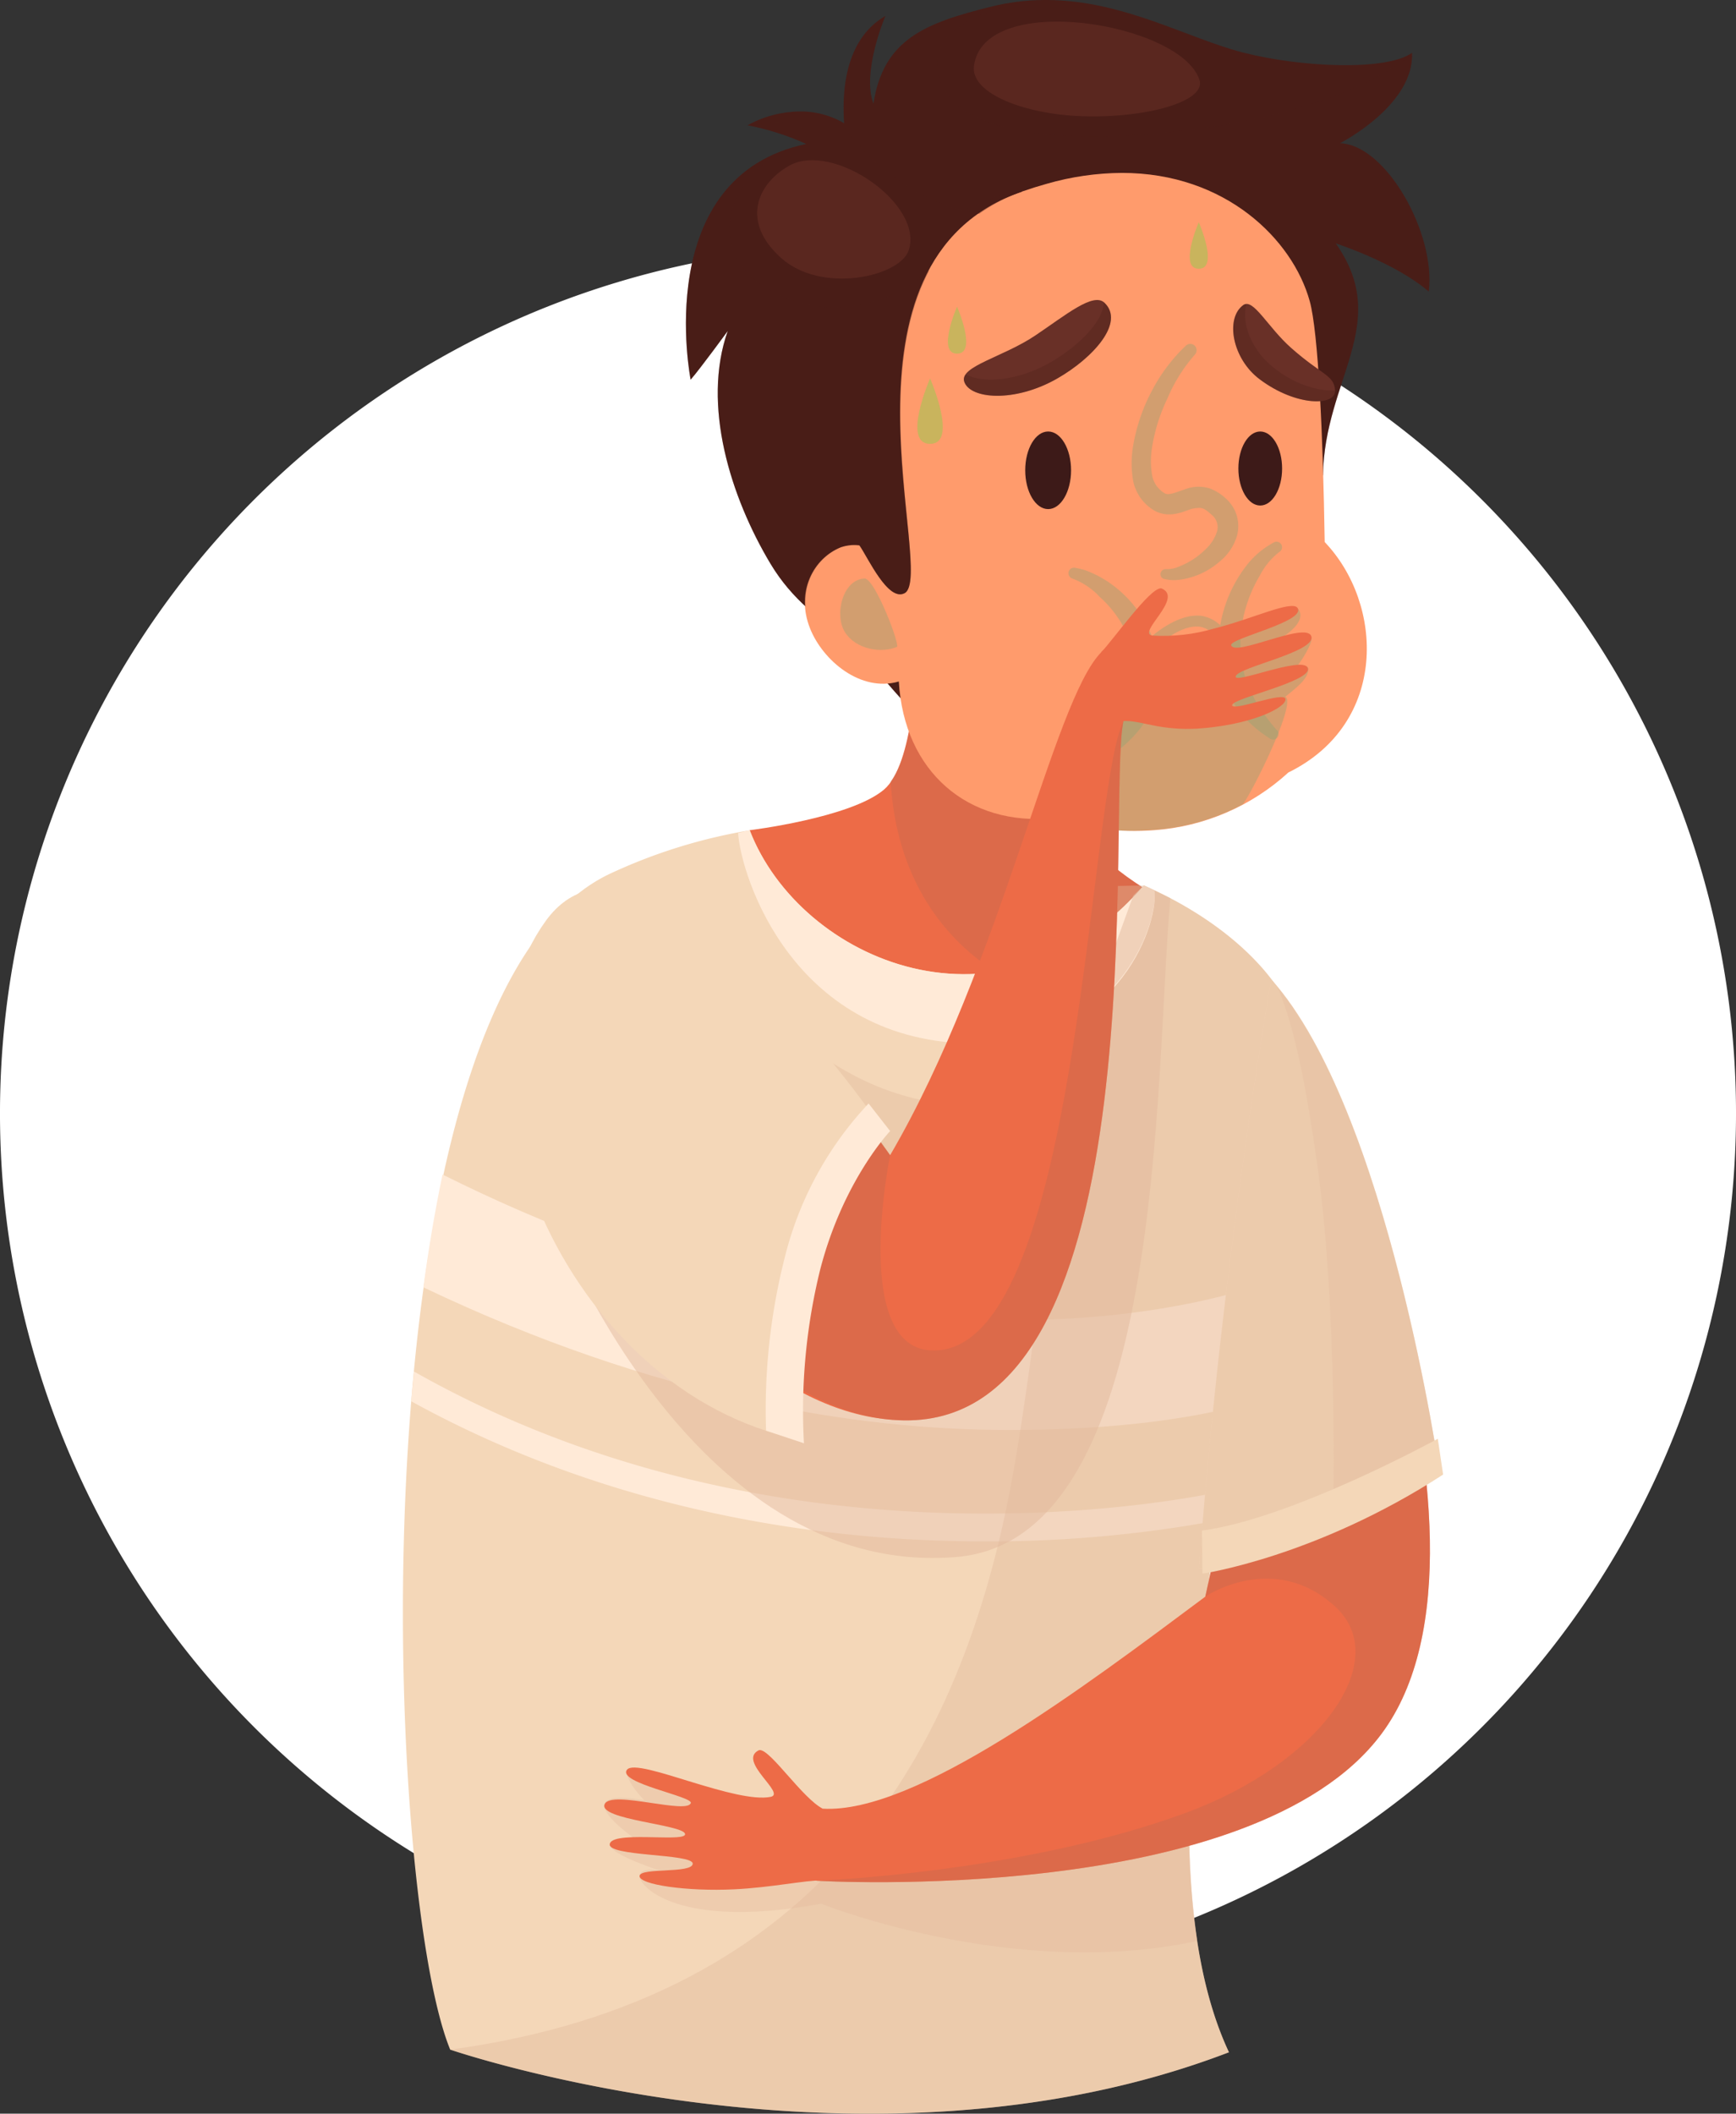 <svg xmlns="http://www.w3.org/2000/svg" xmlns:xlink="http://www.w3.org/1999/xlink" width="231.886" height="282.301" viewBox="0 0 231.886 282.301">
  <rect x="0" y="0" width="231.886" height="282.301" fill="#333333" stroke="none"/>
  <defs>
    <clipPath id="clip-path">
      <rect id="Rectángulo_377504" data-name="Rectángulo 377504" width="231.886" height="282.301" fill="none"/>
    </clipPath>
    <clipPath id="clip-path-2">
      <rect id="Rectángulo_377462" data-name="Rectángulo 377462" width="231.887" height="282.301" fill="none"/>
    </clipPath>
    <clipPath id="clip-path-3">
      <path id="Trazado_819715" data-name="Trazado 819715" d="M18.553,3.523A34.753,34.753,0,0,1,26.4,6.017C5.541,10.384,10.955,37.5,10.955,37.5c1.3-1.491,4.953-6.5,4.953-6.5-3.5,9.932.417,22.234,5.7,31.065,2.973,4.962,6.568,7.278,10.82,10.873,3.781,3.2,7.784,9.719,11.485,11.033-.036-19.491,6.462-40.944-2.015-59.538-2.2-4.837-5.565-10.606-7.686-15.462-.728-1.66-.648-4.5-1.944-5.192a11.418,11.418,0,0,0-6.781-2.1,14.72,14.72,0,0,0-6.932,1.846" transform="translate(-10.323 -1.677)" fill="none"/>
    </clipPath>
    <linearGradient id="linear-gradient" x1="-0.785" y1="5.015" x2="-0.68" y2="5.015" gradientUnits="objectBoundingBox">
      <stop offset="0" stop-color="#9f5141"/>
      <stop offset="0.271" stop-color="#844033"/>
      <stop offset="0.754" stop-color="#59261f"/>
      <stop offset="1" stop-color="#491d17"/>
    </linearGradient>
    <clipPath id="clip-path-4">
      <path id="Trazado_819716" data-name="Trazado 819716" d="M39.415,0a29.7,29.7,0,0,0-7.1.914C23.7,3.071,17.989,5.2,16.684,13.873,15.069,9.6,18.273,2.139,18.273,2.139,7.063,8.627,15.3,32.9,20.883,37.314c2.1,1.669,5.272,1.571,8.21,1.473.888-.027,1.749-.062,2.565-.044,9.044.2,17.947.754,26.973,1.322,5.272.32,13.447,3.888,13.917-.5.053,7.509-.3,17.192,4.18,23.929.2-12.888,9.24-20.308,1.7-30.994,0,0,7.935,2.547,12.426,6.435.959-7.8-5.743-19.642-11.867-19.8,0,0,9.95-5.068,9.63-12.071C85.2,9.488,73.933,9.018,66.131,7.038,58.72,5.157,50.172.071,39.921,0Z" transform="translate(-12.696)" fill="none"/>
    </clipPath>
    <linearGradient id="linear-gradient-2" x1="-1.669" y1="3.326" x2="-1.54" y2="3.326" xlink:href="#linear-gradient"/>
    <clipPath id="clip-path-6">
      <rect id="Rectángulo_377465" data-name="Rectángulo 377465" width="78.227" height="63.192" fill="none"/>
    </clipPath>
    <clipPath id="clip-path-7">
      <path id="Trazado_819718" data-name="Trazado 819718" d="M10.742,15.132S15.97,37.038,41.23,39.044,72.863,23.28,72.863,23.28s-9.186-4.58-24.914-8.272a87.716,87.716,0,0,0-20.041-2.556c-10.03,0-15.231,2.334-17.166,2.68" transform="translate(-10.742 -12.452)" fill="none"/>
    </clipPath>
    <linearGradient id="linear-gradient-3" x1="-1.535" y1="6.009" x2="-1.392" y2="6.009" gradientUnits="objectBoundingBox">
      <stop offset="0" stop-color="#ffb283"/>
      <stop offset="0.323" stop-color="#feaf80"/>
      <stop offset="0.533" stop-color="#fca679"/>
      <stop offset="0.71" stop-color="#f8976c"/>
      <stop offset="0.868" stop-color="#f3825b"/>
      <stop offset="1" stop-color="#ed6b47"/>
    </linearGradient>
    <clipPath id="clip-path-8">
      <path id="Trazado_819719" data-name="Trazado 819719" d="M29.34,26.4C24.867,30.178,11.4,31.82,11.4,31.82c-2.645,6.488,34.012,7.553,57.328,10.464,0,0-11.787-6.115-11.574-9.7.142-2.4,1.092-8.45,1.092-8.45L33.583,10.039S33.325,23.015,29.34,26.4" transform="translate(-11.267 -10.039)" fill="none"/>
    </clipPath>
    <linearGradient id="linear-gradient-4" x1="-1.626" y1="5.988" x2="-1.478" y2="5.988" xlink:href="#linear-gradient-3"/>
    <clipPath id="clip-path-10">
      <rect id="Rectángulo_377469" data-name="Rectángulo 377469" width="38.483" height="45.267" fill="none"/>
    </clipPath>
    <clipPath id="clip-path-11">
      <path id="Trazado_819721" data-name="Trazado 819721" d="M44.442,4.049c-17.574,4.9-24,15.87-24.186,27.266-.062,4.234-1.615,12.124.612,21.373a5.746,5.746,0,0,0-3.923-.1c-3.657,1.438-6.08,5.911-4.154,10.811,1.7,4.331,6.8,8.618,11.876,7.127.683,12.044,9.266,19.4,20.7,18.248a34.8,34.8,0,0,0,13.464,1.607,29.677,29.677,0,0,0,17.867-7.7C90.054,76.12,89.451,60.179,81.551,51.9c-.222-14.3-.852-28.038-2-32.174C77.282,11.522,68.335,2.6,54.462,2.6A36.973,36.973,0,0,0,44.442,4.049" transform="translate(-12.113 -2.602)" fill="none"/>
    </clipPath>
    <linearGradient id="linear-gradient-5" x1="-1.342" y1="2.944" x2="-1.23" y2="2.944" gradientUnits="objectBoundingBox">
      <stop offset="0" stop-color="#a0c752"/>
      <stop offset="0.201" stop-color="#a4c553"/>
      <stop offset="0.408" stop-color="#b0bf56"/>
      <stop offset="0.618" stop-color="#c5b55c"/>
      <stop offset="0.829" stop-color="#e1a864"/>
      <stop offset="1" stop-color="#ff9b6c"/>
    </linearGradient>
    <clipPath id="clip-path-13">
      <rect id="Rectángulo_377472" data-name="Rectángulo 377472" width="7.622" height="9.539" fill="none"/>
    </clipPath>
    <clipPath id="clip-path-14">
      <rect id="Rectángulo_377473" data-name="Rectángulo 377473" width="40.9" height="36.294" fill="none"/>
    </clipPath>
    <clipPath id="clip-path-15">
      <rect id="Rectángulo_377474" data-name="Rectángulo 377474" width="113.111" height="164.048" fill="none"/>
    </clipPath>
    <clipPath id="clip-path-16">
      <rect id="Rectángulo_377475" data-name="Rectángulo 377475" width="82.507" height="89.837" fill="none"/>
    </clipPath>
    <clipPath id="clip-path-17">
      <rect id="Rectángulo_377476" data-name="Rectángulo 377476" width="14.27" height="31.543" fill="none"/>
    </clipPath>
    <clipPath id="clip-path-18">
      <path id="Trazado_819732" data-name="Trazado 819732" d="M17.954,13.081C11.98,18.983,11.8,29,13.019,36.841c.737,4.757,1.225,9.426,4.021,13.447C18.131,51.859,20.794,57.726,23,56.6c4.42-2.246-11.246-44.37,15.737-53.663a1.417,1.417,0,0,0-.462-.062c-3.63,0-18.071,7.962-20.325,10.207" transform="translate(-12.419 -2.874)" fill="none"/>
    </clipPath>
    <linearGradient id="linear-gradient-6" x1="-1.678" y1="8.015" x2="-1.521" y2="8.015" xlink:href="#linear-gradient"/>
    <clipPath id="clip-path-20">
      <rect id="Rectángulo_377479" data-name="Rectángulo 377479" width="32.51" height="60.9" fill="none"/>
    </clipPath>
    <clipPath id="clip-path-21">
      <rect id="Rectángulo_377480" data-name="Rectángulo 377480" width="7.662" height="3.037" fill="none"/>
    </clipPath>
    <clipPath id="clip-path-22">
      <rect id="Rectángulo_377481" data-name="Rectángulo 377481" width="7.921" height="2.843" fill="none"/>
    </clipPath>
    <clipPath id="clip-path-23">
      <rect id="Rectángulo_377482" data-name="Rectángulo 377482" width="30.211" height="12.662" fill="none"/>
    </clipPath>
    <clipPath id="clip-path-24">
      <rect id="Rectángulo_377483" data-name="Rectángulo 377483" width="20.469" height="15.809" fill="none"/>
    </clipPath>
    <clipPath id="clip-path-25">
      <rect id="Rectángulo_377484" data-name="Rectángulo 377484" width="8.198" height="16.074" fill="none"/>
    </clipPath>
    <clipPath id="clip-path-26">
      <rect id="Rectángulo_377485" data-name="Rectángulo 377485" width="79.214" height="24.381" fill="none"/>
    </clipPath>
    <clipPath id="clip-path-27">
      <rect id="Rectángulo_377486" data-name="Rectángulo 377486" width="29.26" height="29.813" fill="none"/>
    </clipPath>
    <clipPath id="clip-path-28">
      <path id="Trazado_819742" data-name="Trazado 819742" d="M65.824,91.584C49.493,103.77,27.1,120.643,14.709,119.9c-5.4,4.882-.8,9.63-.8,9.63s58.234,3.515,75.453-19.624c19.624-26.379-11.654-94.455-11.654-94.455C75.259,49.8,65.824,91.584,65.824,91.584" transform="translate(-12.084 -15.448)" fill="#ff9b6c"/>
    </clipPath>
    <linearGradient id="linear-gradient-7" x1="-0.521" y1="1.064" x2="-0.462" y2="1.064" xlink:href="#linear-gradient-3"/>
    <clipPath id="clip-path-30">
      <rect id="Rectángulo_377489" data-name="Rectángulo 377489" width="81.919" height="77.238" fill="none"/>
    </clipPath>
    <clipPath id="clip-path-31">
      <rect id="Rectángulo_377490" data-name="Rectángulo 377490" width="28.52" height="29.65" fill="none"/>
    </clipPath>
    <clipPath id="clip-path-32">
      <path id="Trazado_819748" data-name="Trazado 819748" d="M29.71,26.371c-2.849,1.456,3.754,5.787,1.6,6.213-2.29.444-6.426-.737-10.287-1.908-4.287-1.314-8.246-2.627-8.9-1.7-1.269,1.757,8.822,3.541,8.538,4.429-.249.754-2.725.364-5.325-.018-2.84-.426-5.831-.852-6.2.213C8.4,35.628,19.494,36.267,19.885,37.5c.178.577-1.8.524-4.047.479-2.654-.053-5.68-.115-5.991.843-.577,1.766,11.086,1.3,11.068,2.68-.036,1.367-7.012.479-7.1,1.642s6.355,2.095,12.657,1.784c4.864-.231,9.559-1.225,11.618-1.18l.178-9.595c-2.725-1.429-6.914-7.82-8.379-7.82a.4.4,0,0,0-.178.036" transform="translate(-9.093 -26.335)" fill="none"/>
    </clipPath>
    <linearGradient id="linear-gradient-8" x1="-2.389" y1="2.122" x2="-2.119" y2="2.122" xlink:href="#linear-gradient-3"/>
    <clipPath id="clip-path-33">
      <path id="Trazado_819749" data-name="Trazado 819749" d="M16.573,17.391l2.476,9.275c1.03-.275,2.414.08,4.234.444a22.8,22.8,0,0,0,6.062.488c7.154-.462,11.893-2.769,11.84-3.932-.018-.6-1.917-.133-3.746.346-1.686.444-3.337.879-3.382.462-.115-.923,10.642-3.16,10.118-4.944-.275-.95-3.044-.266-5.547.408-2.246.612-4.3,1.225-4.083.639.426-1.225,10.74-3.24,10.092-5.308-.337-1.074-3.071-.284-5.7.5-2.441.728-4.793,1.456-5.006.683-.257-.9,10.065-3.169,8.858-4.979-.728-1.1-6.115,1.5-11.175,2.76a24.216,24.216,0,0,1-8.183.932c-2.2-.3,4.172-4.97,1.251-6.275a.3.3,0,0,0-.16-.036c-1.509,0-6.4,6.941-7.953,8.538" transform="translate(-16.573 -8.853)" fill="none"/>
    </clipPath>
    <linearGradient id="linear-gradient-9" x1="-4.937" y1="10.008" x2="-4.639" y2="10.008" xlink:href="#linear-gradient-3"/>
    <clipPath id="clip-path-34">
      <path id="Trazado_819750" data-name="Trazado 819750" d="M82.674,10.477C76.16,17.062,69.423,52.1,54.476,77.648c0,0-28.828-40.651-43.544-30.062-11.414,8.192,14.423,65.024,45.39,65.476,34.5.515,27.027-82.811,29.325-93.426,2.565-2.068,1.172-9.905-1.509-9.905a2.1,2.1,0,0,0-1.464.746" transform="translate(-8.18 -9.731)" fill="none"/>
    </clipPath>
    <linearGradient id="linear-gradient-10" x1="-0.295" y1="1.538" x2="-0.231" y2="1.538" xlink:href="#linear-gradient-3"/>
    <clipPath id="clip-path-36">
      <rect id="Rectángulo_377495" data-name="Rectángulo 377495" width="53.913" height="93.43" fill="none"/>
    </clipPath>
    <clipPath id="clip-path-37">
      <rect id="Rectángulo_377496" data-name="Rectángulo 377496" width="32.204" height="78.672" fill="none"/>
    </clipPath>
    <clipPath id="clip-path-38">
      <rect id="Rectángulo_377497" data-name="Rectángulo 377497" width="21.692" height="70.925" fill="none"/>
    </clipPath>
    <clipPath id="clip-path-39">
      <rect id="Rectángulo_377498" data-name="Rectángulo 377498" width="3.399" height="8.741" fill="none"/>
    </clipPath>
    <clipPath id="clip-path-40">
      <rect id="Rectángulo_377499" data-name="Rectángulo 377499" width="2.445" height="6.288" fill="none"/>
    </clipPath>
    <clipPath id="clip-path-41">
      <rect id="Rectángulo_377500" data-name="Rectángulo 377500" width="2.416" height="6.211" fill="none"/>
    </clipPath>
    <clipPath id="clip-path-42">
      <rect id="Rectángulo_377501" data-name="Rectángulo 377501" width="19.649" height="12.471" fill="none"/>
    </clipPath>
    <clipPath id="clip-path-43">
      <rect id="Rectángulo_377502" data-name="Rectángulo 377502" width="13.606" height="12.973" fill="none"/>
    </clipPath>
  </defs>
  <g id="Grupo_1073240" data-name="Grupo 1073240" clip-path="url(#clip-path)">
    <g id="Grupo_1073132" data-name="Grupo 1073132">
      <g id="Grupo_1073131" data-name="Grupo 1073131" clip-path="url(#clip-path-2)">
        <path id="Trazado_819714" data-name="Trazado 819714" d="M231.887,119.635A115.944,115.944,0,1,1,115.944,3.691,115.944,115.944,0,0,1,231.887,119.635" transform="translate(0 29.069)" fill="#fff"/>
      </g>
    </g>
    <g id="Grupo_1073134" data-name="Grupo 1073134" transform="translate(91.622 14.885)">
      <g id="Grupo_1073133" data-name="Grupo 1073133" clip-path="url(#clip-path-3)">
        <rect id="Rectángulo_377463" data-name="Rectángulo 377463" width="85.052" height="50.119" transform="translate(-10.154 81.944) rotate(-86.249)" fill="url(#linear-gradient)"/>
      </g>
    </g>
    <g id="Grupo_1073136" data-name="Grupo 1073136" transform="translate(112.683)">
      <g id="Grupo_1073135" data-name="Grupo 1073135" clip-path="url(#clip-path-4)">
        <rect id="Rectángulo_377464" data-name="Rectángulo 377464" width="68.906" height="88.727" transform="translate(-9.778 63.225) rotate(-86.249)" fill="url(#linear-gradient-2)"/>
      </g>
    </g>
    <g id="Grupo_1073141" data-name="Grupo 1073141">
      <g id="Grupo_1073140" data-name="Grupo 1073140" clip-path="url(#clip-path-2)">
        <g id="Grupo_1073139" data-name="Grupo 1073139" transform="translate(112.708 0.306)" opacity="0.3" style="mix-blend-mode: multiply;isolation: isolate">
          <g id="Grupo_1073138" data-name="Grupo 1073138">
            <g id="Grupo_1073137" data-name="Grupo 1073137" clip-path="url(#clip-path-6)">
              <path id="Trazado_819717" data-name="Trazado 819717" d="M78.971,18.86c6.124.16,12.825,12,11.867,19.811-4.491-3.9-12.426-6.444-12.426-6.444,7.536,10.7-1.509,18.115-1.7,30.994-4.491-6.737-4.136-16.429-4.18-23.929-.479,4.385-8.645.825-13.917.488-1.962-.115-3.905-.222-5.858-.346-5.494-6.444-11.388-11.317-16.58-10.944C21.288,29.556,12.838,16.766,12.838,16.766l-.035-.142c-.506-6.2.754-12.044,5.459-14.76,0,0-3.222,7.464-1.589,11.743C17.968,4.926,23.666,2.8,32.285.639a28.045,28.045,0,0,1,3.71-.6C29.87,1.748,23.666,4.455,25.468,10.251c2.822,9.1,22.891,8.414,35.947,6.479C81.82,13.7,88.592,6.789,88.592,6.789c.319,7-9.621,12.071-9.621,12.071" transform="translate(-12.7 -0.031)" fill="#491d17"/>
            </g>
          </g>
        </g>
      </g>
    </g>
    <g id="Grupo_1073143" data-name="Grupo 1073143" transform="translate(95.343 110.521)">
      <g id="Grupo_1073142" data-name="Grupo 1073142" clip-path="url(#clip-path-7)">
        <rect id="Rectángulo_377467" data-name="Rectángulo 377467" width="62.121" height="28.589" transform="translate(0)" fill="url(#linear-gradient-3)"/>
      </g>
    </g>
    <g id="Grupo_1073145" data-name="Grupo 1073145" transform="translate(100 89.103)">
      <g id="Grupo_1073144" data-name="Grupo 1073144" clip-path="url(#clip-path-8)">
        <rect id="Rectángulo_377468" data-name="Rectángulo 377468" width="59.973" height="32.246" transform="translate(-2.509)" fill="url(#linear-gradient-4)"/>
      </g>
    </g>
    <g id="Grupo_1073150" data-name="Grupo 1073150">
      <g id="Grupo_1073149" data-name="Grupo 1073149" clip-path="url(#clip-path-2)">
        <g id="Grupo_1073148" data-name="Grupo 1073148" transform="translate(118.978 89.097)" opacity="0.4" style="mix-blend-mode: multiply;isolation: isolate">
          <g id="Grupo_1073147" data-name="Grupo 1073147">
            <g id="Grupo_1073146" data-name="Grupo 1073146" clip-path="url(#clip-path-10)">
              <path id="Trazado_819720" data-name="Trazado 819720" d="M16.742,10.038S16.7,20.92,13.4,25.3c.932,16.58,11.272,26.911,25.225,30,13.225-3.941,13.26-13.021,13.26-13.021S40.1,36.177,40.316,32.591a90.635,90.635,0,0,0-.568-9.062Z" transform="translate(-13.404 -10.041)" fill="#c4694d"/>
            </g>
          </g>
        </g>
      </g>
    </g>
    <g id="Grupo_1073152" data-name="Grupo 1073152" transform="translate(107.508 23.095)">
      <g id="Grupo_1073151" data-name="Grupo 1073151" clip-path="url(#clip-path-11)">
        <rect id="Rectángulo_377471" data-name="Rectángulo 377471" width="79.189" height="88.065" transform="translate(-1.248 0)" fill="url(#linear-gradient-5)"/>
      </g>
    </g>
    <g id="Grupo_1073169" data-name="Grupo 1073169">
      <g id="Grupo_1073168" data-name="Grupo 1073168" clip-path="url(#clip-path-2)">
        <g id="Grupo_1073155" data-name="Grupo 1073155" transform="translate(112.226 77.259)" opacity="0.4" style="mix-blend-mode: multiply;isolation: isolate">
          <g id="Grupo_1073154" data-name="Grupo 1073154">
            <g id="Grupo_1073153" data-name="Grupo 1073153" clip-path="url(#clip-path-13)">
              <path id="Trazado_819722" data-name="Trazado 819722" d="M15.966,8.705c-3.018.062-4.145,4.882-2.689,7.172,1.5,2.37,4.97,2.831,6.967,1.953.284-.577-2.876-8.831-4.278-9.124" transform="translate(-12.638 -8.701)" fill="#8fa373"/>
            </g>
          </g>
        </g>
        <path id="Trazado_819723" data-name="Trazado 819723" d="M33.679,18.316C-.67,34.577,3.315,153.263,12.377,175.346c0,0,55.349,19.021,104.024.355C99,138.547,130.211,51.112,124.868,37.213c-2.13-5.521-8.778-12.479-19.828-17.352C86.125,41.624,59.134,29.97,52.389,12.494a72.06,72.06,0,0,0-18.71,5.822" transform="translate(47.756 98.399)" fill="#f4d7b8"/>
        <g id="Grupo_1073158" data-name="Grupo 1073158" transform="translate(92.525 130.408)" opacity="0.4" style="mix-blend-mode: multiply;isolation: isolate">
          <g id="Grupo_1073157" data-name="Grupo 1073157">
            <g id="Grupo_1073156" data-name="Grupo 1073156" clip-path="url(#clip-path-14)">
              <path id="Trazado_819724" data-name="Trazado 819724" d="M16.877,14.693S29.551,33.918,51.332,31.77l-9.16,19.216L10.424,27.066Z" transform="translate(-10.428 -14.69)" fill="#e2b89c"/>
            </g>
          </g>
        </g>
        <path id="Trazado_819725" data-name="Trazado 819725" d="M8.928,17.674c57.737,28.855,99.7,17.911,108.737,14.893-1,5.148-2.148,10.58-3.2,16.207-7.118,1.722-16.793,3.018-29.947,3.018-20.334,0-47.183-4.278-78.151-19.056C7.064,27.544,7.916,22.5,8.928,17.674" transform="translate(50.184 139.196)" fill="#ffead7"/>
        <path id="Trazado_819726" data-name="Trazado 819726" d="M6.553,20.638c48.16,27.284,100.464,17.627,108.053,16-.222,1.3-.435,2.592-.648,3.888a168.308,168.308,0,0,1-31.322,2.8c-21.124,0-49.349-3.79-76.447-18.71.107-1.331.24-2.654.364-3.976" transform="translate(48.743 162.539)" fill="#ffead7"/>
        <g id="Grupo_1073161" data-name="Grupo 1073161" transform="translate(60.131 118.253)" opacity="0.4" style="mix-blend-mode: multiply;isolation: isolate">
          <g id="Grupo_1073160" data-name="Grupo 1073160">
            <g id="Grupo_1073159" data-name="Grupo 1073159" clip-path="url(#clip-path-15)">
              <path id="Trazado_819727" data-name="Trazado 819727" d="M110.8,169.164C93.41,132.01,124.608,44.575,119.265,30.676c-2.121-5.521-8.769-12.479-19.82-17.352l-7.367.142c-2.885,20.21-6.444,58.42-10.251,79.189-6.657,36.213-25.172,69.408-75.053,76.154,0,0,55.349,19.021,104.024.355" transform="translate(-6.781 -13.317)" fill="#e2b89c"/>
            </g>
          </g>
        </g>
        <g id="Grupo_1073164" data-name="Grupo 1073164" transform="translate(73.816 118.253)" opacity="0.5" style="mix-blend-mode: multiply;isolation: isolate">
          <g id="Grupo_1073163" data-name="Grupo 1073163">
            <g id="Grupo_1073162" data-name="Grupo 1073162" clip-path="url(#clip-path-16)">
              <path id="Trazado_819728" data-name="Trazado 819728" d="M8.317,57.631s18.222,48.426,53.982,45.39c27.985-2.379,26.37-63.559,28.527-87.994l-3.533-1.7-1.393,1.3L61.989,80.637Z" transform="translate(-8.313 -13.325)" fill="#e2b89c"/>
            </g>
          </g>
        </g>
        <path id="Trazado_819729" data-name="Trazado 819729" d="M15.429,11.676c0,2.867,1.376,5.183,3.062,5.183s3.062-2.317,3.062-5.183-1.367-5.183-3.062-5.183-3.062,2.317-3.062,5.183" transform="translate(121.515 51.137)" fill="#3d1a18"/>
        <path id="Trazado_819730" data-name="Trazado 819730" d="M18.637,11.437c0,2.725,1.3,4.944,2.92,4.944s2.92-2.219,2.92-4.944-1.3-4.944-2.92-4.944-2.92,2.21-2.92,4.944" transform="translate(146.78 51.137)" fill="#3d1a18"/>
        <g id="Grupo_1073167" data-name="Grupo 1073167" transform="translate(151.159 45.933)" opacity="0.4" style="mix-blend-mode: multiply;isolation: isolate">
          <g id="Grupo_1073166" data-name="Grupo 1073166">
            <g id="Grupo_1073165" data-name="Grupo 1073165" clip-path="url(#clip-path-17)">
              <path id="Trazado_819731" data-name="Trazado 819731" d="M21.605,35.258a3.9,3.9,0,0,0,1.7-.32,10.53,10.53,0,0,0,3.817-2.547,5.378,5.378,0,0,0,1.349-2.29,2.135,2.135,0,0,0-.746-2.095c-1.118-.994-1.314-1.012-2.45-.843-.932.16-2.893,1.438-5.068.355a5.947,5.947,0,0,1-3.027-4.349,13.879,13.879,0,0,1,.08-4.553,24.309,24.309,0,0,1,2.512-7.251,22.883,22.883,0,0,1,4.464-5.92l.071-.062a.846.846,0,0,1,1.2.089.856.856,0,0,1-.035,1.145,21.372,21.372,0,0,0-3.639,5.8,23.693,23.693,0,0,0-2.077,6.595,11.286,11.286,0,0,0,0,3.666,3.531,3.531,0,0,0,1.66,2.432c.541.364,1.464-.1,3.133-.648a4.969,4.969,0,0,1,2.858,0,6.314,6.314,0,0,1,2.2,1.358,4.923,4.923,0,0,1,1.518,4.9,6.865,6.865,0,0,1-2.281,3.479,10.163,10.163,0,0,1-5.139,2.441,5.849,5.849,0,0,1-1.678.053l-.515-.089-.071-.018a.65.65,0,0,1-.55-.754.67.67,0,0,1,.71-.568" transform="translate(-17.031 -5.179)" fill="#8fa373"/>
            </g>
          </g>
        </g>
      </g>
    </g>
    <g id="Grupo_1073171" data-name="Grupo 1073171" transform="translate(110.232 25.509)">
      <g id="Grupo_1073170" data-name="Grupo 1073170" clip-path="url(#clip-path-18)">
        <rect id="Rectángulo_377478" data-name="Rectángulo 377478" width="56.5" height="30.513" transform="translate(-4.242 54.617) rotate(-86.249)" fill="url(#linear-gradient-6)"/>
      </g>
    </g>
    <g id="Grupo_1073197" data-name="Grupo 1073197">
      <g id="Grupo_1073196" data-name="Grupo 1073196" clip-path="url(#clip-path-2)">
        <g id="Grupo_1073174" data-name="Grupo 1073174" transform="translate(91.631 20.125)" opacity="0.3" style="mix-blend-mode: multiply;isolation: isolate">
          <g id="Grupo_1073173" data-name="Grupo 1073173">
            <g id="Grupo_1073172" data-name="Grupo 1073172" clip-path="url(#clip-path-20)">
              <path id="Trazado_819733" data-name="Trazado 819733" d="M26.334,63.164a25.747,25.747,0,0,1-4.74-5.751c-5.281-8.822-9.186-21.133-5.7-31.065,0,0-3.648,5.006-4.953,6.5,0,0-4.82-24.311,12.417-30.577-7.9,4.145-10.749,14.246-1.083,19.012,9.266,4.58,17.166-.018,20.556-3.018-8.423,15.8.1,41.379-3.328,43.118-2.2,1.118-4.873-4.757-5.956-6.32l-.018-.018a4.8,4.8,0,0,0-2.5.186,7.8,7.8,0,0,0-4.7,7.935" transform="translate(-10.329 -2.263)" fill="#491d17"/>
            </g>
          </g>
        </g>
        <g id="Grupo_1073177" data-name="Grupo 1073177" transform="translate(128.884 25.511)" opacity="0.3" style="mix-blend-mode: multiply;isolation: isolate">
          <g id="Grupo_1073176" data-name="Grupo 1073176">
            <g id="Grupo_1073175" data-name="Grupo 1073175" clip-path="url(#clip-path-21)">
              <path id="Trazado_819734" data-name="Trazado 819734" d="M14.521,5.418c3.515-1.66,6.621-2.822,7.66-2.485a22.713,22.713,0,0,0-5.716,2.982c-.692-.107-1.287-.337-1.944-.5" transform="translate(-14.521 -2.872)" fill="#491d17"/>
            </g>
          </g>
        </g>
        <g id="Grupo_1073180" data-name="Grupo 1073180" transform="translate(99.85 16.382)" opacity="0.3" style="mix-blend-mode: multiply;isolation: isolate">
          <g id="Grupo_1073179" data-name="Grupo 1073179">
            <g id="Grupo_1073178" data-name="Grupo 1073178" clip-path="url(#clip-path-22)">
              <path id="Trazado_819735" data-name="Trazado 819735" d="M19.1,4.689A34.753,34.753,0,0,0,11.25,2.195C21.067.65,18.9,4.733,19.1,4.689" transform="translate(-11.248 -1.846)" fill="#491d17"/>
            </g>
          </g>
        </g>
        <g id="Grupo_1073183" data-name="Grupo 1073183" transform="translate(130.078 2.881)" opacity="0.2" style="mix-blend-mode: screen;isolation: isolate">
          <g id="Grupo_1073182" data-name="Grupo 1073182">
            <g id="Grupo_1073181" data-name="Grupo 1073181" clip-path="url(#clip-path-23)">
              <path id="Trazado_819736" data-name="Trazado 819736" d="M44.795,8.107c1.021,3.142-8.476,5.405-17.148,4.775-6.941-.524-13.438-3.142-12.967-6.657C16.037-3.884,42.327.51,44.795,8.107" transform="translate(-14.657 -0.32)" fill="#9f5141"/>
            </g>
          </g>
        </g>
        <g id="Grupo_1073186" data-name="Grupo 1073186" transform="translate(101.136 21.402)" opacity="0.2" style="mix-blend-mode: screen;isolation: isolate">
          <g id="Grupo_1073185" data-name="Grupo 1073185">
            <g id="Grupo_1073184" data-name="Grupo 1073184" clip-path="url(#clip-path-24)">
              <path id="Trazado_819737" data-name="Trazado 819737" d="M31.634,14.449c-1.18,3.524-11.6,5.867-17.024,1.03S11.38,5.573,15.667,3.15c5.822-3.293,18.027,5.121,15.967,11.3" transform="translate(-11.395 -2.416)" fill="#9f5141"/>
            </g>
          </g>
        </g>
        <path id="Trazado_819738" data-name="Trazado 819738" d="M11.108,12.858c.506-.1,1.047-.284,1.553-.364C19.407,29.97,46.4,41.624,65.312,19.861c.488.213.914.453,1.385.675.683,3.6-4.065,20.379-23.7,20.441-24.479.089-31.518-22.358-31.891-28.118" transform="translate(87.484 98.399)" fill="#ffead7"/>
        <g id="Grupo_1073189" data-name="Grupo 1073189" transform="translate(146.044 118.253)" opacity="0.5" style="mix-blend-mode: multiply;isolation: isolate">
          <g id="Grupo_1073188" data-name="Grupo 1073188">
            <g id="Grupo_1073187" data-name="Grupo 1073187" clip-path="url(#clip-path-25)">
              <path id="Trazado_819739" data-name="Trazado 819739" d="M16.454,29.4c6.666-5.263,8.574-13.065,8.139-15.4-.47-.222-.905-.462-1.385-.675-.479.55-.985.994-1.473,1.5Z" transform="translate(-16.457 -13.325)" fill="#e2b89c"/>
            </g>
          </g>
        </g>
        <g id="Grupo_1073192" data-name="Grupo 1073192" transform="translate(80.724 236.375)" opacity="0.35" style="mix-blend-mode: multiply;isolation: isolate">
          <g id="Grupo_1073191" data-name="Grupo 1073191">
            <g id="Grupo_1073190" data-name="Grupo 1073190" clip-path="url(#clip-path-26)">
              <path id="Trazado_819740" data-name="Trazado 819740" d="M37.3,36.546,12.094,26.632c-.249,1.482,2.361,4.083,2.361,4.083s-5.015-1.074-5.343.541,4.42,4.828,4.42,4.828-3.257-.9-3.7.4,6.612,3.586,6.612,3.586-2.538-.515-2.645.737,4.944,7.243,24.266,3.71c0,0,25.642,10.287,50.237,4.97A108.212,108.212,0,0,1,87.21,32.641Z" transform="translate(-9.094 -26.629)" fill="#e2b89c"/>
            </g>
          </g>
        </g>
        <g id="Grupo_1073195" data-name="Grupo 1073195" transform="translate(145.937 81.149)" opacity="0.4" style="mix-blend-mode: multiply;isolation: isolate">
          <g id="Grupo_1073194" data-name="Grupo 1073194">
            <g id="Grupo_1073193" data-name="Grupo 1073193" clip-path="url(#clip-path-27)">
              <path id="Trazado_819741" data-name="Trazado 819741" d="M19.5,20,16.442,38.6a36.9,36.9,0,0,0,7.473.275,29.632,29.632,0,0,0,12.533-3.426c.692-.391,7.411-13.651,5.743-14.405,2.237-1.766,2.991-2.574,3.089-3.675.053-.612-1.376-.595-1.376-.595.692-.861,1.891-2.911,1.793-3.559-.257-1.678-3.506.293-3.577-.346,0,0,3.169-1.979,1.7-3.675C43.034,8.272,19.5,20,19.5,20" transform="translate(-16.444 -9.14)" fill="#8fa373"/>
            </g>
          </g>
        </g>
      </g>
    </g>
    <g id="Grupo_1073199" data-name="Grupo 1073199" transform="translate(107.257 137.112)">
      <g id="Grupo_1073198" data-name="Grupo 1073198" clip-path="url(#clip-path-28)">
        <rect id="Rectángulo_377488" data-name="Rectángulo 377488" width="151.166" height="154.072" transform="translate(-60.023 45.4) rotate(-38.415)" fill="url(#linear-gradient-7)"/>
      </g>
    </g>
    <g id="Grupo_1073207" data-name="Grupo 1073207">
      <g id="Grupo_1073206" data-name="Grupo 1073206" clip-path="url(#clip-path-2)">
        <g id="Grupo_1073202" data-name="Grupo 1073202" transform="translate(109.087 174.15)" opacity="0.4" style="mix-blend-mode: multiply;isolation: isolate">
          <g id="Grupo_1073201" data-name="Grupo 1073201">
            <g id="Grupo_1073200" data-name="Grupo 1073200" clip-path="url(#clip-path-30)">
              <path id="Trazado_819743" data-name="Trazado 819743" d="M87.743,77.038c9.861-13.251,6.87-37.03,1.447-57.417L71.056,22.932C67.746,42.991,64.2,58.719,64.2,58.719s9.107-6.2,17.325,1.3c7.82,7.136-1.837,20.938-20.006,27.6C39.636,95.65,12.29,96.662,12.29,96.662s58.234,3.506,75.453-19.624" transform="translate(-12.294 -19.62)" fill="#c4694d"/>
            </g>
          </g>
        </g>
        <path id="Trazado_819744" data-name="Trazado 819744" d="M18.044,93.4s9.666.462,32.2-12.426c0,0-6.9-48.763-22.535-66.24,0,0-6.444,35.885-9.666,78.666" transform="translate(142.11 116.08)" fill="#f4d7b8"/>
        <g id="Grupo_1073205" data-name="Grupo 1073205" transform="translate(142.72 72.345)" opacity="0.4" style="mix-blend-mode: multiply;isolation: isolate">
          <g id="Grupo_1073204" data-name="Grupo 1073204">
            <g id="Grupo_1073203" data-name="Grupo 1073203" clip-path="url(#clip-path-31)">
              <path id="Trazado_819745" data-name="Trazado 819745" d="M16.933,8.551a12,12,0,0,1,1.34.32,14.2,14.2,0,0,1,3.453,1.811,15.657,15.657,0,0,1,6.266,9.675,11.142,11.142,0,0,1-.577,6.417A12.387,12.387,0,0,1,24.45,31.4a20.013,20.013,0,0,1-4.065,3.169.734.734,0,0,1-.9-1.163s.32-.364.879-.994a25.994,25.994,0,0,0,2.13-2.636,15.025,15.025,0,0,0,2.095-3.994,11.864,11.864,0,0,0,.515-2.4,10.522,10.522,0,0,0-.089-2.53,15.051,15.051,0,0,0-4.749-8.388,9.431,9.431,0,0,0-3.763-2.5l-.08-.053a.74.74,0,0,1,.506-1.358" transform="translate(-16.079 -5.071)" fill="#8fa373"/>
              <path id="Trazado_819746" data-name="Trazado 819746" d="M26.534,9.49a9.431,9.431,0,0,0-2.654,3.2,18.573,18.573,0,0,0-2.6,8.672,18.027,18.027,0,0,0,.595,4.7,20.171,20.171,0,0,0,1.7,3.8,25.87,25.87,0,0,0,2.547,3.417.724.724,0,0,1,.106,1.03.735.735,0,0,1-1.038.107,16.99,16.99,0,0,1-3.63-3.089,13.67,13.67,0,0,1-2.45-4.385,14.6,14.6,0,0,1-.737-5.716,17.982,17.982,0,0,1,3.675-9.817,11.281,11.281,0,0,1,3.648-3.124.741.741,0,0,1,1.03.186.731.731,0,0,1-.186,1.021" transform="translate(1.675 -8.149)" fill="#8fa373"/>
              <path id="Trazado_819747" data-name="Trazado 819747" d="M17.89,14.612a.736.736,0,0,1-.55-1.234C18.9,11.665,22.39,8.9,25.417,9.3a4.807,4.807,0,0,1,3.648,2.956.732.732,0,0,1-.346.985.714.714,0,0,1-.976-.337,3.387,3.387,0,0,0-2.53-2.148c-2.467-.346-5.512,2.21-6.772,3.612a.747.747,0,0,1-.55.24" transform="translate(-7.628 0.611)" fill="#8fa373"/>
            </g>
          </g>
        </g>
      </g>
    </g>
    <g id="Grupo_1073209" data-name="Grupo 1073209" transform="translate(80.708 233.742)">
      <g id="Grupo_1073208" data-name="Grupo 1073208" clip-path="url(#clip-path-32)">
        <rect id="Rectángulo_377492" data-name="Rectángulo 377492" width="32.869" height="24.145" transform="translate(-4.158 0.658) rotate(-10.75)" fill="url(#linear-gradient-8)"/>
      </g>
    </g>
    <g id="Grupo_1073211" data-name="Grupo 1073211" transform="translate(147.097 78.577)">
      <g id="Grupo_1073210" data-name="Grupo 1073210" clip-path="url(#clip-path-33)">
        <rect id="Rectángulo_377493" data-name="Rectángulo 377493" width="29.693" height="20.43" transform="matrix(0.999, -0.054, 0.054, 0.999, -1.02, 0.055)" fill="url(#linear-gradient-9)"/>
      </g>
    </g>
    <g id="Grupo_1073213" data-name="Grupo 1073213" transform="translate(72.603 86.37)">
      <g id="Grupo_1073212" data-name="Grupo 1073212" clip-path="url(#clip-path-34)">
        <rect id="Rectángulo_377494" data-name="Rectángulo 377494" width="137.796" height="138.137" transform="matrix(0.721, -0.693, 0.693, 0.721, -60.547, 49.927)" fill="url(#linear-gradient-10)"/>
      </g>
    </g>
    <g id="Grupo_1073239" data-name="Grupo 1073239">
      <g id="Grupo_1073238" data-name="Grupo 1073238" clip-path="url(#clip-path-2)">
        <g id="Grupo_1073216" data-name="Grupo 1073216" transform="translate(96.161 96.277)" opacity="0.4" style="mix-blend-mode: multiply;isolation: isolate">
          <g id="Grupo_1073215" data-name="Grupo 1073215">
            <g id="Grupo_1073214" data-name="Grupo 1073214" clip-path="url(#clip-path-36)">
              <path id="Trazado_819751" data-name="Trazado 819751" d="M40.017,94.918c-11.991.976-6.444-26.059-6.444-26.059s-1.7-2.5-4.411-6.133H24.068S17.473,77.344,10.834,91.74c7.42,7.314,15.861,12.408,24.586,12.541,34.5.506,27.027-82.828,29.325-93.435C60,20.539,59.029,93.391,40.017,94.918" transform="translate(-10.835 -10.849)" fill="#c4694d"/>
            </g>
          </g>
        </g>
        <path id="Trazado_819752" data-name="Trazado 819752" d="M57.984,45.605S45.638,57.8,46.943,87.011C15.043,80.567-1.59,37.688,12.9,17.691c13.34-18.4,45.089,27.914,45.089,27.914" transform="translate(60.001 105.3)" fill="#f4d7b8"/>
        <g id="Grupo_1073219" data-name="Grupo 1073219" transform="translate(160.153 130.818)" opacity="0.4" style="mix-blend-mode: multiply;isolation: isolate">
          <g id="Grupo_1073218" data-name="Grupo 1073218">
            <g id="Grupo_1073217" data-name="Grupo 1073217" clip-path="url(#clip-path-37)">
              <path id="Trazado_819753" data-name="Trazado 819753" d="M18.044,93.4s9.666.462,32.2-12.426c0,0-6.9-48.763-22.535-66.24,0,0-6.444,35.885-9.666,78.666" transform="translate(-18.043 -14.737)" fill="#e2b89c"/>
            </g>
          </g>
        </g>
        <g id="Grupo_1073222" data-name="Grupo 1073222" transform="translate(170.664 131.907)" opacity="0.3" style="mix-blend-mode: multiply;isolation: isolate">
          <g id="Grupo_1073221" data-name="Grupo 1073221">
            <g id="Grupo_1073220" data-name="Grupo 1073220" clip-path="url(#clip-path-38)">
              <path id="Trazado_819754" data-name="Trazado 819754" d="M19.228,14.861c2.343,5.423,3.861,13.669,5.281,23.609,2.76,19.322,2.148,46.163,2.148,46.163L29.8,85.787c3.328-1.553,6.932-3.373,11.121-5.76,0,0-6.666-46.89-21.692-65.166" transform="translate(-19.23 -14.865)" fill="#e2b89c"/>
            </g>
          </g>
        </g>
        <path id="Trazado_819755" data-name="Trazado 819755" d="M25.276,16.605l2.876,3.683s-6.284,6.595-9.355,18.55A78.67,78.67,0,0,0,16.64,61.987L11.581,60.3A82.573,82.573,0,0,1,14.2,36.691,46.146,46.146,0,0,1,25.276,16.605" transform="translate(90.747 130.776)" fill="#ffead7"/>
        <path id="Trazado_819756" data-name="Trazado 819756" d="M18.089,33.916l.062,5.751S33.275,37.475,50.3,26.434l-.71-4.784s-19.42,10.66-31.5,12.266" transform="translate(142.464 170.509)" fill="#f4d7b8"/>
        <g id="Grupo_1073225" data-name="Grupo 1073225" transform="translate(122.53 50.538)" opacity="0.8" style="mix-blend-mode: screen;isolation: isolate">
          <g id="Grupo_1073224" data-name="Grupo 1073224">
            <g id="Grupo_1073223" data-name="Grupo 1073223" clip-path="url(#clip-path-39)">
              <path id="Trazado_819757" data-name="Trazado 819757" d="M15.506,5.694s-3.825,8.743,0,8.743,0-8.743,0-8.743" transform="translate(-13.802 -5.694)" fill="#bbba59"/>
            </g>
          </g>
        </g>
        <g id="Grupo_1073228" data-name="Grupo 1073228" transform="translate(126.611 40.954)" opacity="0.8" style="mix-blend-mode: screen;isolation: isolate">
          <g id="Grupo_1073227" data-name="Grupo 1073227">
            <g id="Grupo_1073226" data-name="Grupo 1073226" clip-path="url(#clip-path-40)">
              <path id="Trazado_819758" data-name="Trazado 819758" d="M15.488,4.614s-2.751,6.284,0,6.284,0-6.284,0-6.284" transform="translate(-14.262 -4.616)" fill="#bbba59"/>
            </g>
          </g>
        </g>
        <g id="Grupo_1073231" data-name="Grupo 1073231" transform="translate(158.915 29.683)" opacity="0.8" style="mix-blend-mode: screen;isolation: isolate">
          <g id="Grupo_1073230" data-name="Grupo 1073230">
            <g id="Grupo_1073229" data-name="Grupo 1073229" clip-path="url(#clip-path-41)">
              <path id="Trazado_819759" data-name="Trazado 819759" d="M19.116,3.344s-2.725,6.213,0,6.213,0-6.213,0-6.213" transform="translate(-17.903 -3.347)" fill="#bbba59"/>
            </g>
          </g>
        </g>
        <path id="Trazado_819760" data-name="Trazado 819760" d="M33.282,4.875c-1.5-1.42-5.148,1.633-9.231,4.376-4.3,2.893-10.136,4.118-9.5,6.151.728,2.343,6.728,2.876,12.453-.417,4.749-2.725,9.062-7.464,6.275-10.109" transform="translate(114.242 35.554)" fill="#693027"/>
        <g id="Grupo_1073234" data-name="Grupo 1073234" transform="translate(128.755 40.386)" opacity="0.3" style="mix-blend-mode: multiply;isolation: isolate">
          <g id="Grupo_1073233" data-name="Grupo 1073233">
            <g id="Grupo_1073232" data-name="Grupo 1073232" clip-path="url(#clip-path-42)">
              <path id="Trazado_819761" data-name="Trazado 819761" d="M33.273,4.586l-.08-.036c-.089,2.609-3.462,5.893-7.118,8-4.518,2.6-9.169,2.8-11.3,1.615a1.069,1.069,0,0,0-.231.95c.728,2.343,6.728,2.876,12.453-.417,4.749-2.725,9.062-7.456,6.275-10.109" transform="translate(-14.505 -4.544)" fill="#491d17"/>
            </g>
          </g>
        </g>
        <path id="Trazado_819762" data-name="Trazado 819762" d="M19.926,4.713c1.322-.932,3.275,3,6.382,5.743,4.154,3.675,5.725,3.6,5.858,5.672s-5.148,2.21-10.083-1.5c-3.675-2.76-4.615-8.175-2.157-9.914" transform="translate(146.166 36.018)" fill="#693027"/>
        <g id="Grupo_1073237" data-name="Grupo 1073237" transform="translate(164.722 40.624)" opacity="0.3" style="mix-blend-mode: multiply;isolation: isolate">
          <g id="Grupo_1073236" data-name="Grupo 1073236">
            <g id="Grupo_1073235" data-name="Grupo 1073235" clip-path="url(#clip-path-43)">
              <path id="Trazado_819763" data-name="Trazado 819763" d="M23.617,12.76c-2.707-2.29-3.994-5.8-3.275-8.183a.791.791,0,0,0-.417.107c-2.459,1.74-1.518,7.154,2.157,9.914,4.935,3.71,10.207,3.586,10.083,1.509,0,0-4.163.382-8.547-3.346" transform="translate(-18.564 -4.577)" fill="#491d17"/>
            </g>
          </g>
        </g>
      </g>
    </g>
  </g>
</svg>
